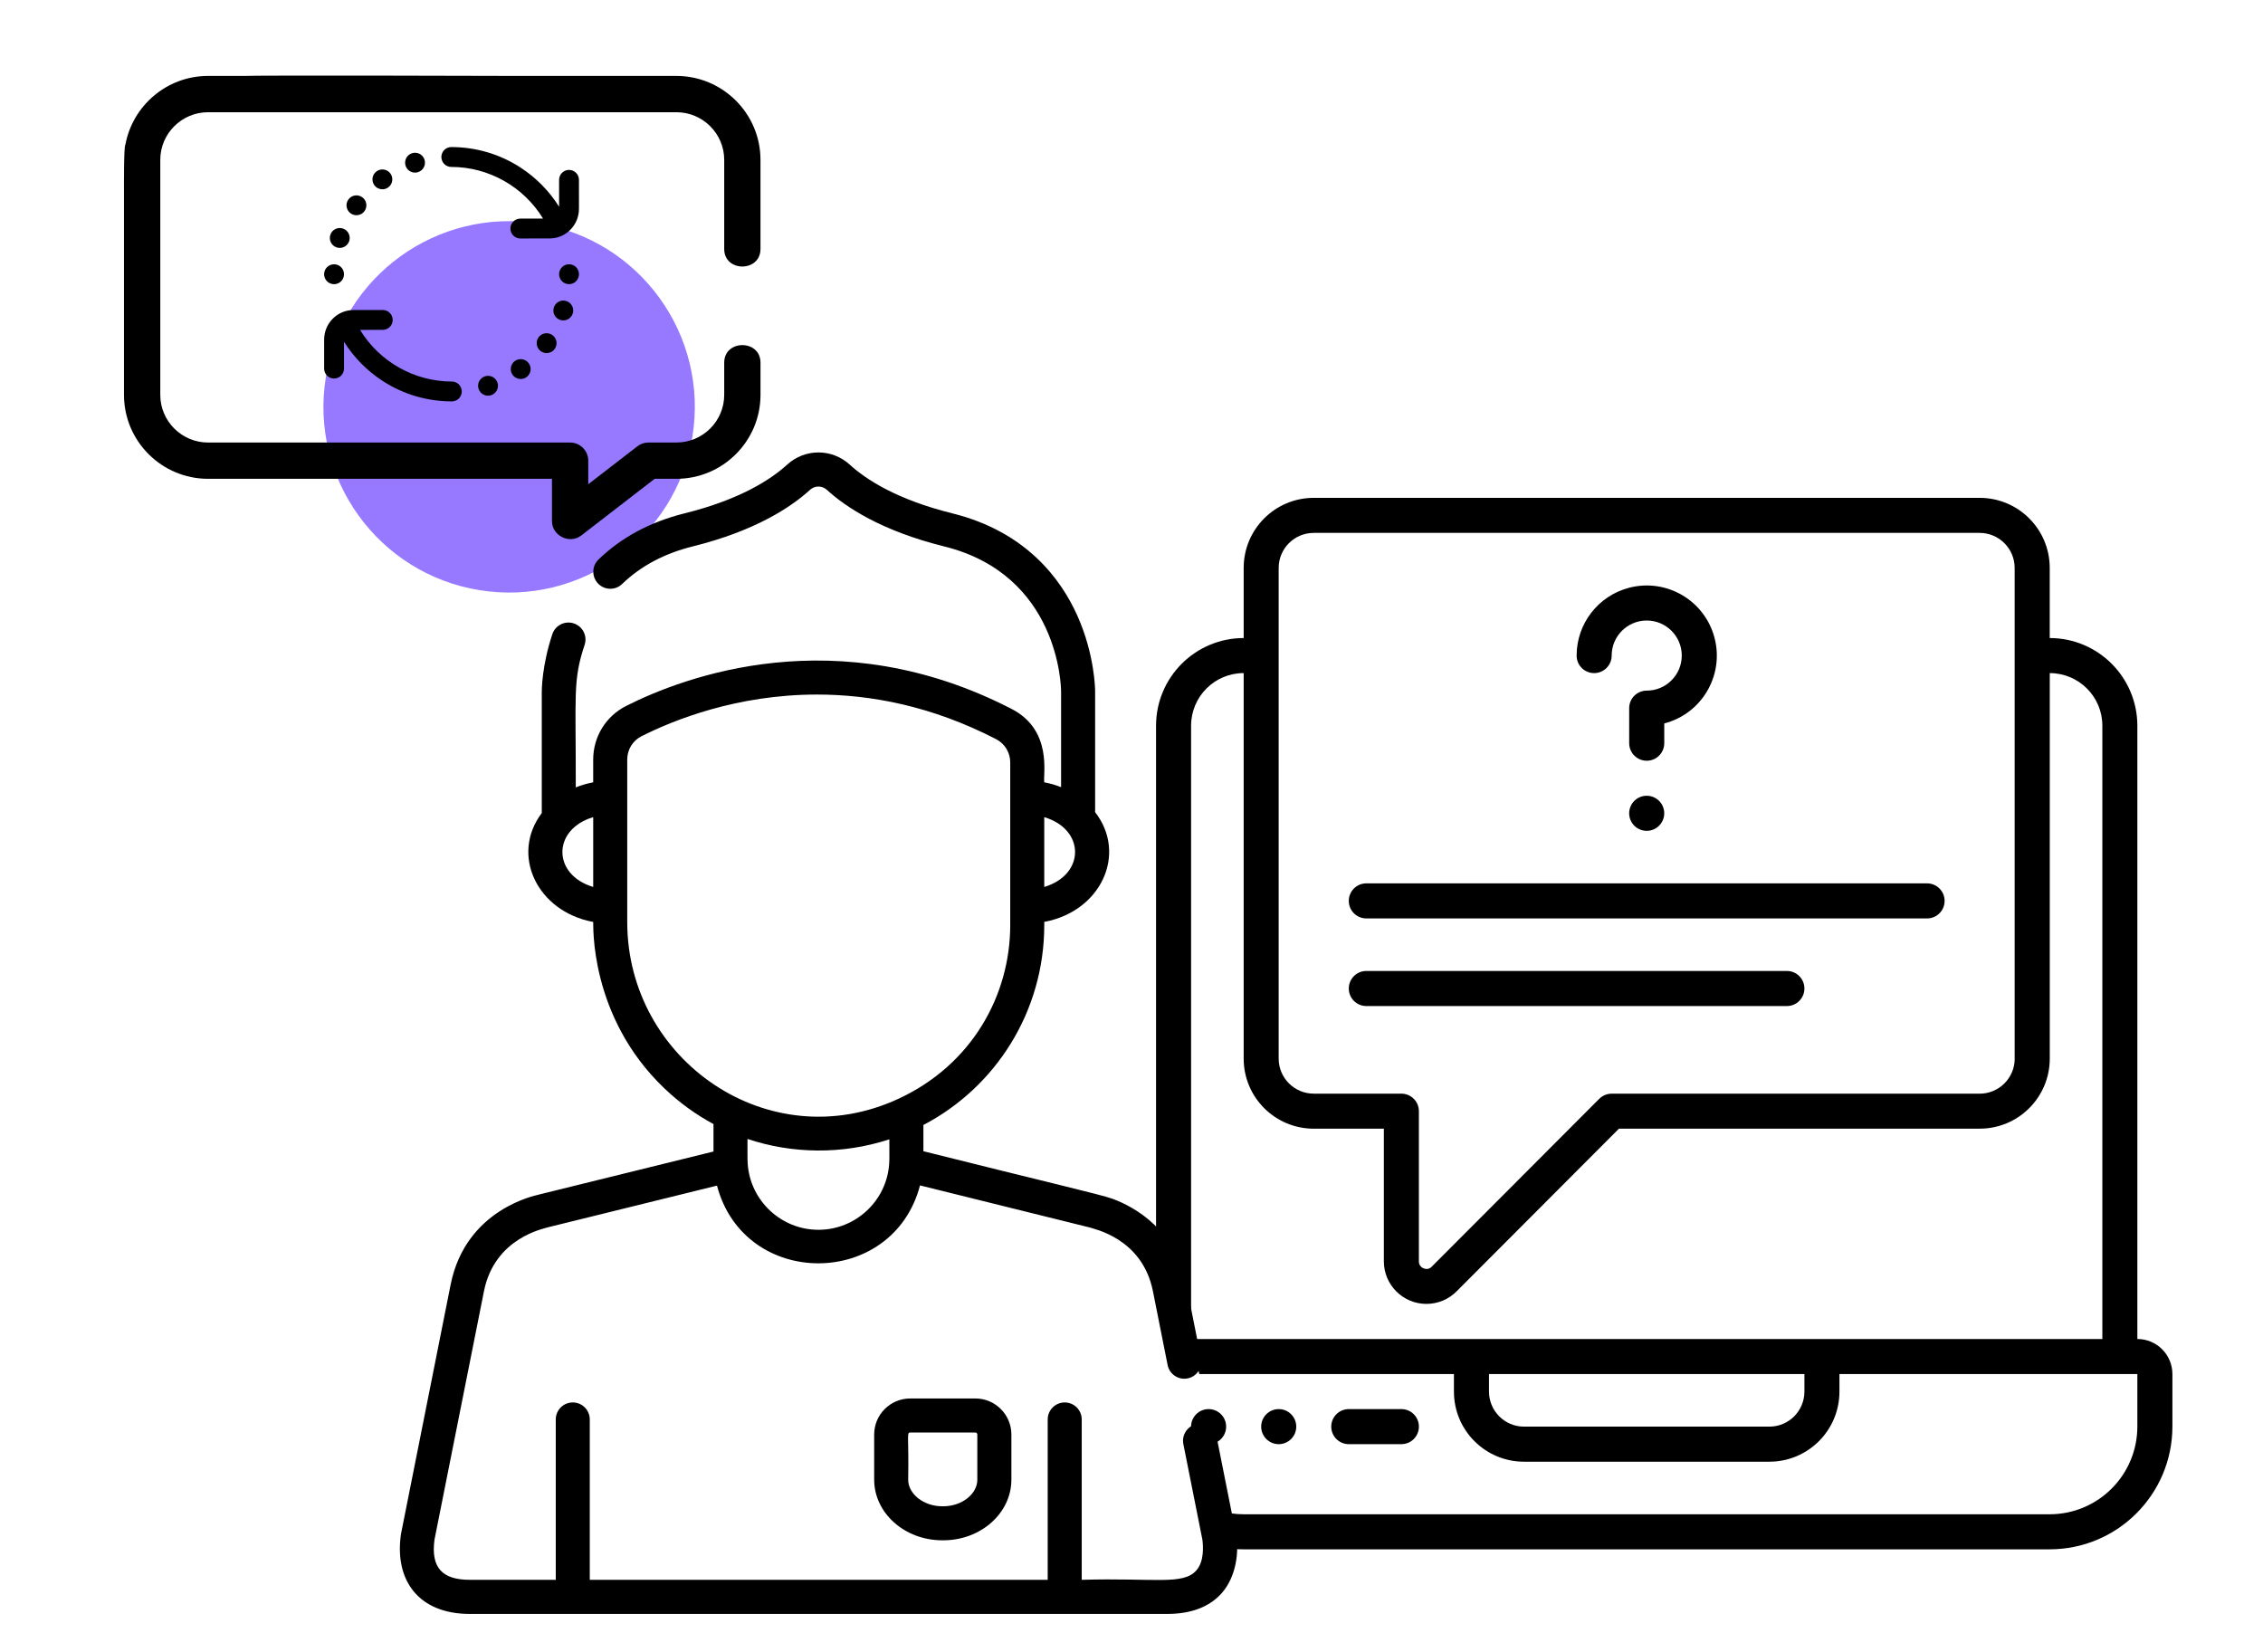 <?xml version="1.0" encoding="utf-8"?>
<!-- Generator: Adobe Illustrator 25.4.1, SVG Export Plug-In . SVG Version: 6.00 Build 0)  -->
<svg version="1.1" id="Capa_1" xmlns="http://www.w3.org/2000/svg" xmlns:xlink="http://www.w3.org/1999/xlink" x="0px" y="0px"
	 viewBox="0 0 997.62 728.26" style="enable-background:new 0 0 997.62 728.26;" xml:space="preserve">
<style type="text/css">
	.st0{fill:#FFFFFF;}
	.st1{fill:#9679FF;}
	.st2{clip-path:url(#SVGID_00000183242763295899385520000015900881468378462885_);fill:#1A1A1A;}
	.st3{clip-path:url(#SVGID_00000183242763295899385520000015900881468378462885_);fill:#333333;}
	.st4{clip-path:url(#SVGID_00000183242763295899385520000015900881468378462885_);fill:#543DFF;}
	.st5{clip-path:url(#SVGID_00000183242763295899385520000015900881468378462885_);fill:#1D1D1B;}
	
		.st6{clip-path:url(#SVGID_00000183242763295899385520000015900881468378462885_);fill:none;stroke:#000000;stroke-width:7.529;stroke-miterlimit:10;}
	.st7{clip-path:url(#SVGID_00000183242763295899385520000015900881468378462885_);fill:#9678FF;}
	
		.st8{clip-path:url(#SVGID_00000183242763295899385520000015900881468378462885_);fill:none;stroke:#000000;stroke-width:1.254;stroke-miterlimit:10;}
	.st9{clip-path:url(#SVGID_00000183242763295899385520000015900881468378462885_);}
	
		.st10{clip-path:url(#SVGID_00000183242763295899385520000015900881468378462885_);fill:none;stroke:#000000;stroke-width:9.413;stroke-miterlimit:10;}
	.st11{clip-path:url(#SVGID_00000183242763295899385520000015900881468378462885_);fill:#8AE5EE;}
	.st12{fill:#1A1A1A;}
	.st13{fill:#1D1D1B;}
	.st14{fill:none;stroke:#000000;stroke-width:8.447;stroke-miterlimit:10;}
	.st15{fill:#9678FF;}
	.st16{fill:none;stroke:#000000;stroke-width:1.408;stroke-miterlimit:10;}
	.st17{fill:none;stroke:#000000;stroke-width:10.557;stroke-miterlimit:10;}
	.st18{fill:#8AE5EE;}
	.st19{fill:none;}
	.st20{clip-path:url(#SVGID_00000026127495345033144230000004743336997595180186_);}
	.st21{fill:#A8F2F2;}
	.st22{fill:#1C1C1B;stroke:#012336;stroke-width:8.74;stroke-miterlimit:10;}
	.st23{stroke:#FFFFFF;stroke-width:4;stroke-miterlimit:10;}
	.st24{fill:none;stroke:#000000;stroke-width:10;stroke-miterlimit:10;}
</style>
<ellipse transform="matrix(0.16 -0.987 0.987 0.16 11.475 372.242)" class="st1" cx="224.5" cy="179.38" rx="81.86" ry="81.86"/>
<path d="M335.25,109.75V70.47c0-20.4-16.64-37-37.09-37h-71.37c0-0.06-118.51-0.3-118.54,0h-16.5c-18.18,0-33.34,13.12-36.48,30.37
	c-0.73,0.27-0.61,20.24-0.61,20.24v90c0,20.4,16.64,37,37.09,37h151.58v18.67c0,6.42,7.79,10.27,12.89,6.33l32.38-25h9.57
	c20.45,0,37.09-16.6,37.09-37v-14.2c0-10.32-16-10.32-16,0v14.2c0,11.58-9.46,21-21.09,21h-12.3c-1.77,0-3.49,0.59-4.89,1.67
	l-21.65,16.72v-10.38c0-4.42-3.58-8-8-8H91.75c-11.63,0-21.09-9.42-21.09-21V70.47c0-11.58,9.46-21,21.09-21h206.42
	c11.63,0,21.09,9.42,21.09,21v39.28C319.25,120.07,335.25,120.07,335.25,109.75z"/>
<g>
	<g>
		<path d="M429.98,616.5h-28.74c-8.75,0-15.87,7.12-15.87,15.87v19.91c0,14.74,13.45,26.74,29.99,26.74h0.51
			c16.53,0,29.99-11.99,29.99-26.74v-19.91C445.85,623.62,438.73,616.5,429.98,616.5z M430.85,652.28c0,6.36-6.86,11.74-14.99,11.74
			h-0.51c-8.12,0-14.99-5.38-14.99-11.74c0.36-19.07-0.79-20.78,0.87-20.78h28.74c0.48,0,0.87,0.39,0.87,0.87V652.28z"/>
	</g>
</g>
<g>
	<g>
		<path d="M544.81,676.02l-8.43-42.35c-0.81-4.06-4.76-6.7-8.82-5.89c-4.06,0.81-6.7,4.76-5.89,8.82l8.39,42.13
			c0.39,2.89,0.82,9.55-2.61,13.5c-5.85,6.74-18.44,3.27-50.58,4.21v-70.69c0-4.14-3.36-7.5-7.5-7.5s-7.5,3.36-7.5,7.5v70.69H260
			v-70.69c0-4.14-3.36-7.5-7.5-7.5s-7.5,3.36-7.5,7.5v70.69h-37.88c-12.17,0-17.24-5.34-15.58-17.71l21.81-109.53
			c4.74-23.74,26.75-27.56,27.93-28.1l74.79-18.44c12.13,45.88,77.58,45.5,89.5-0.09l74.75,18.53c1.28,0.59,23.21,4.44,27.93,28.1
			l6.48,32.56c0.81,4.06,4.76,6.7,8.82,5.89c4.06-0.81,6.7-4.76,5.89-8.82l-6.48-32.56c-4.82-24.14-22.39-34.02-32.43-37.77
			c-5.28-1.94-29.67-7.5-83.46-21v-11.57c31.8-16.62,53.28-49.91,53.28-88.15v-1.38c25.09-4.64,36.69-30.02,22.42-48.37v-53.24
			c0-0.65-0.09-16.05-7.81-33.33c-7.21-16.15-22.62-37.09-55.12-45.15c-24.67-6.12-38.2-15.05-45.22-21.46
			c-7.88-7.2-19.77-7.2-27.65,0c-7.02,6.41-20.55,15.34-45.22,21.46c-15.06,3.74-27.81,10.58-37.91,20.34
			c-2.98,2.88-3.06,7.63-0.18,10.61c2.88,2.98,7.63,3.06,10.6,0.18c8.18-7.9,18.64-13.47,31.1-16.56
			c27.72-6.88,43.43-17.37,51.73-24.95c2.11-1.93,5.3-1.93,7.41,0c8.3,7.58,24,18.07,51.73,24.95
			c50.67,12.58,51.53,61.86,51.54,63.93v42.2c-2.35-0.93-4.83-1.66-7.42-2.13c-0.64-3.22,3.88-22.94-14.4-32.36c0,0,0,0,0,0
			c-77.05-39.73-144.49-14.16-169.92-1.32c-8.96,4.53-14.53,13.59-14.53,23.65v10.03c-2.68,0.5-5.26,1.26-7.68,2.24
			c0.08-41.03-1.36-47.13,3.89-62.8c1.32-3.93-0.8-8.18-4.73-9.49c-3.93-1.32-8.18,0.8-9.49,4.73c-4.61,13.77-4.66,24.8-4.66,25.26
			v53.6c-13.96,18.49-2.02,43.44,22.68,48.01c0.13,0.63-1.97,41.54,31.35,73.34c6.61,6.31,13.89,11.57,21.67,15.76v12.1
			c-80.55,19.86-76.97,18.97-77.33,19.08c-0.43,0.2-31.84,5.96-38.55,39.6l-21.85,109.75c-0.03,0.14-0.05,0.27-0.07,0.41
			c-2.87,20.27,7.84,35.01,30.4,35.01h307.35c10.72,0,18.89-3.15,24.29-9.38C544.93,694.96,546.4,683.97,544.81,676.02z
			 M460.35,360.23c18.15,5.4,18.07,25.4,0,30.77V360.23z M261.51,391c-18.11-5.38-18.1-25.39,0-30.77V391z M392,512.87
			c-1.03,16.41-14.74,29.27-31.2,29.27c-16.39,0-30.08-12.79-31.19-29.13c-0.15-2.22-0.06-6.09-0.09-10.92
			c19.6,6.55,41.69,7,62.54,0.16C392.04,507.4,392.14,510.73,392,512.87z M276.51,406.47c0-16.51,0-55.06,0-71.65
			c0-4.37,2.41-8.3,6.29-10.26c14.02-7.08,41.96-18.38,77.39-18.38c23.6,0,50.54,5.02,78.89,19.64c3.87,2,6.27,5.93,6.27,10.26
			c0,21.97,0,50.7,0,71.7c0,31.05-16.94,61.62-49.23,76.58C338.96,510.86,276.51,467.36,276.51,406.47z"/>
	</g>
</g>
<path d="M942.23,590.28V319.9c-0.03-21.32-17.3-38.6-38.63-38.63v-30.9c0-17.07-13.83-30.9-30.9-30.9H579.16
	c-17.07,0-30.9,13.83-30.9,30.9v30.9c-21.32,0.03-38.6,17.3-38.63,38.63v235.51c2.41-0.67,5.05,0.39,6.04,3.34
	c3.45,10.37,6.69,20.78,9.41,31.32V319.9c0-12.8,10.38-23.18,23.18-23.18v169.95c0,17.07,13.83,30.9,30.9,30.9h30.9v58.48
	c0,10.36,8.4,18.76,18.77,18.76c4.98,0,9.76-1.98,13.28-5.51l71.59-71.74h159.02c17.07,0,30.9-13.83,30.9-30.9V296.73
	c12.8,0,23.18,10.38,23.18,23.18v270.38H525.13c1.32,5.12,2.52,10.26,3.55,15.45h112.27v7.73c0,17.07,13.83,30.9,30.9,30.9h108.15
	c17.07,0,30.9-13.83,30.9-30.9v-7.73h131.33v23.18c-0.03,21.32-17.3,38.6-38.63,38.63H548.25c-3.6,0-7.08-0.51-10.38-1.43
	c1.26,5.36,2.06,10.79,2.1,16.24c2.7,0.42,5.46,0.64,8.28,0.64h355.35c29.85-0.03,54.04-24.22,54.08-54.08v-23.18
	C957.68,597.2,950.77,590.28,942.23,590.28z M888.16,466.68c0,8.53-6.92,15.45-15.45,15.45H710.48c-2.05,0-4.02,0.82-5.47,2.27
	l-73.85,74c-0.91,1-2.37,1.29-3.6,0.71c-1.27-0.47-2.1-1.7-2.06-3.06v-66.2c0-4.27-3.46-7.73-7.73-7.73h-38.63
	c-8.53,0-15.45-6.92-15.45-15.45v-216.3c0-8.53,6.92-15.45,15.45-15.45h293.55c8.53,0,15.45,6.92,15.45,15.45V466.68z
	 M795.46,613.46c0,8.53-6.92,15.45-15.45,15.45H671.86c-8.53,0-15.45-6.92-15.45-15.45v-7.73h139.05V613.46z"/>
<path d="M617.78,621.18h-23.18c-4.27,0-7.73,3.46-7.73,7.73c0,4.27,3.46,7.73,7.73,7.73h23.18c4.27,0,7.73-3.46,7.73-7.73
	C625.51,624.64,622.05,621.18,617.78,621.18z"/>
<circle cx="532.8" cy="628.91" r="7.73"/>
<circle cx="563.71" cy="628.91" r="7.73"/>
<path d="M702.76,296.73c4.27,0,7.73-3.46,7.73-7.73c0-8.53,6.92-15.45,15.45-15.45c8.53,0,15.45,6.92,15.45,15.45
	s-6.92,15.45-15.45,15.45c-4.27,0-7.73,3.46-7.73,7.73v15.45c0,4.27,3.46,7.73,7.73,7.73c4.27,0,7.73-3.46,7.73-7.73v-8.71
	c16.52-4.27,26.46-21.12,22.19-37.64s-21.12-26.46-37.64-22.19c-13.64,3.52-23.18,15.83-23.18,29.92
	C695.03,293.27,698.49,296.73,702.76,296.73z"/>
<circle cx="725.93" cy="358.53" r="7.73"/>
<path d="M602.33,404.88h247.2c4.27,0,7.73-3.46,7.73-7.73s-3.46-7.73-7.73-7.73h-247.2c-4.27,0-7.73,3.46-7.73,7.73
	S598.06,404.88,602.33,404.88z"/>
<path d="M602.33,443.5h185.4c4.27,0,7.73-3.46,7.73-7.73s-3.46-7.73-7.73-7.73h-185.4c-4.27,0-7.73,3.46-7.73,7.73
	S598.06,443.5,602.33,443.5z"/>
<path d="M165.03,81.65c-1.42-1.96-0.99-4.7,0.97-6.12c1.96-1.42,4.7-0.99,6.12,0.96s0.99,4.7-0.97,6.12
	c-0.78,0.57-1.68,0.84-2.57,0.84C167.22,83.45,165.89,82.82,165.03,81.65z M148.43,109.07c0.45,0.14,0.9,0.21,1.35,0.21
	c1.85,0,3.56-1.18,4.17-3.03c0.75-2.3-0.51-4.77-2.81-5.52c-2.3-0.75-4.77,0.51-5.52,2.81
	C144.87,105.85,146.13,108.32,148.43,109.07z M182.97,76.1c0.45,0,0.9-0.07,1.35-0.22c2.3-0.75,3.56-3.22,2.81-5.52
	c-0.75-2.3-3.21-3.56-5.52-2.81c-2.3,0.75-3.56,3.22-2.81,5.52C179.41,74.93,181.12,76.1,182.97,76.1z M154.56,94.04
	c0.78,0.57,1.68,0.84,2.58,0.84c1.35,0,2.69-0.62,3.54-1.8c1.42-1.96,0.99-4.7-0.96-6.12s-4.7-0.99-6.12,0.96
	C152.17,89.88,152.6,92.62,154.56,94.04z M142.97,121.74c0.03,0.14,0.06,0.28,0.11,0.42c0.04,0.14,0.09,0.27,0.14,0.4
	c0.05,0.13,0.12,0.26,0.18,0.39c0.07,0.12,0.14,0.25,0.22,0.37c0.08,0.12,0.16,0.24,0.26,0.35c0.09,0.11,0.19,0.22,0.29,0.32
	c0.1,0.1,0.21,0.2,0.32,0.29c0.11,0.09,0.23,0.18,0.35,0.26c0.12,0.08,0.24,0.15,0.37,0.22c0.12,0.07,0.26,0.13,0.39,0.18
	c0.13,0.05,0.27,0.1,0.4,0.14c0.14,0.04,0.28,0.08,0.42,0.11c0.14,0.03,0.28,0.05,0.42,0.06c0.14,0.02,0.29,0.02,0.43,0.02
	c0.14,0,0.29-0.01,0.43-0.02c0.14-0.02,0.28-0.04,0.42-0.06c0.14-0.03,0.28-0.06,0.42-0.11c0.14-0.04,0.27-0.09,0.4-0.14
	c0.13-0.05,0.26-0.12,0.39-0.18c0.12-0.07,0.25-0.14,0.37-0.22c0.12-0.08,0.24-0.17,0.35-0.26c0.11-0.09,0.22-0.19,0.32-0.29
	c0.1-0.1,0.2-0.21,0.29-0.32c0.09-0.11,0.18-0.23,0.26-0.35c0.08-0.12,0.15-0.24,0.22-0.37c0.07-0.12,0.13-0.26,0.18-0.39
	c0.05-0.13,0.1-0.27,0.14-0.4c0.04-0.14,0.08-0.28,0.1-0.42c0.03-0.14,0.05-0.28,0.06-0.42c0.01-0.14,0.02-0.29,0.02-0.43
	s-0.01-0.29-0.02-0.43c-0.02-0.14-0.03-0.28-0.06-0.42c-0.03-0.14-0.06-0.28-0.1-0.42c-0.04-0.14-0.09-0.27-0.14-0.4
	c-0.05-0.13-0.12-0.26-0.18-0.39c-0.07-0.12-0.14-0.25-0.22-0.37c-0.08-0.12-0.17-0.24-0.26-0.35c-0.09-0.11-0.19-0.22-0.29-0.32
	c-0.1-0.1-0.21-0.2-0.32-0.29c-0.11-0.09-0.23-0.18-0.35-0.26c-0.12-0.08-0.24-0.15-0.37-0.22c-0.12-0.07-0.26-0.13-0.39-0.18
	c-0.13-0.05-0.27-0.1-0.4-0.14c-0.14-0.04-0.28-0.08-0.42-0.11c-0.14-0.03-0.28-0.05-0.42-0.06c-0.29-0.03-0.58-0.03-0.86,0
	c-0.14,0.02-0.28,0.04-0.42,0.06c-0.14,0.03-0.28,0.06-0.42,0.11c-0.14,0.04-0.27,0.09-0.4,0.14c-0.13,0.05-0.26,0.12-0.39,0.18
	c-0.12,0.07-0.25,0.14-0.37,0.22c-0.12,0.08-0.24,0.16-0.35,0.26c-0.11,0.09-0.22,0.19-0.32,0.29c-0.1,0.1-0.2,0.21-0.29,0.32
	c-0.09,0.11-0.18,0.23-0.26,0.35c-0.08,0.12-0.15,0.24-0.22,0.37c-0.07,0.12-0.13,0.26-0.18,0.39c-0.05,0.13-0.1,0.27-0.14,0.4
	c-0.04,0.14-0.08,0.28-0.11,0.42c-0.03,0.14-0.05,0.28-0.06,0.42c-0.02,0.14-0.02,0.29-0.02,0.43s0.01,0.29,0.02,0.43
	C142.92,121.46,142.94,121.6,142.97,121.74z M250.85,74.9c-2.42,0-4.38,1.96-4.38,4.38v11.85c-4.33-6.91-10.14-12.82-17.05-17.3
	c-9.07-5.89-19.61-9-30.47-9c-0.16,0-0.33,0.01-0.49,0.03c-0.12,0.01-0.24,0.03-0.35,0.05c-0.48,0.09-0.93,0.27-1.34,0.5
	c-0.07,0.04-0.15,0.09-0.22,0.13c-0.15,0.1-0.29,0.2-0.42,0.32c-0.09,0.07-0.18,0.15-0.26,0.24c-0.01,0.01-0.02,0.02-0.03,0.03
	c-0.08,0.08-0.16,0.17-0.23,0.26c-0.12,0.14-0.22,0.28-0.32,0.43c-0.04,0.07-0.09,0.14-0.13,0.21c-0.24,0.41-0.41,0.86-0.5,1.34
	c-0.02,0.12-0.04,0.23-0.05,0.35c0,0.02-0.01,0.04-0.01,0.06c-0.02,0.14-0.02,0.29-0.02,0.43c0,0.14,0.01,0.29,0.02,0.43
	c0,0.02,0,0.04,0.01,0.06c0.01,0.12,0.03,0.23,0.05,0.35c0.09,0.48,0.27,0.93,0.5,1.34c0.04,0.07,0.08,0.14,0.13,0.21
	c0.1,0.15,0.21,0.3,0.32,0.44c0.07,0.09,0.15,0.17,0.23,0.25c0.01,0.01,0.02,0.02,0.04,0.04c0.08,0.08,0.17,0.16,0.26,0.23
	c0.02,0.02,0.05,0.04,0.07,0.06c0.08,0.06,0.16,0.13,0.25,0.19c0.04,0.03,0.07,0.05,0.11,0.07c0.07,0.04,0.14,0.09,0.21,0.13
	c0.41,0.24,0.86,0.41,1.34,0.5c0.11,0.02,0.23,0.04,0.34,0.05c0.02,0,0.04,0.01,0.06,0.01c0.14,0.01,0.29,0.02,0.43,0.02
	c16.56,0,31.93,8.79,40.44,22.76l-10.01,0.02c-2.42,0-4.38,1.97-4.37,4.39c0,2.42,1.96,4.37,4.38,4.37c0,0,0,0,0.01,0l12.81-0.02
	c0.01,0,0.03,0,0.04,0c3.47,0,6.71-1.34,9.14-3.77c2.49-2.49,3.85-5.83,3.84-9.39V79.28C255.23,76.86,253.27,74.9,250.85,74.9z
	 M249.68,132.71c-2.3-0.75-4.77,0.51-5.52,2.81c-0.75,2.3,0.51,4.77,2.81,5.52c0.45,0.14,0.91,0.21,1.36,0.21
	c1.85,0,3.56-1.18,4.16-3.03C253.24,135.93,251.98,133.46,249.68,132.71z M213.79,165.89c-2.3,0.75-3.56,3.22-2.81,5.52
	c0.6,1.85,2.32,3.03,4.17,3.03c0.45,0,0.9-0.07,1.35-0.22c2.3-0.75,3.56-3.22,2.81-5.52C218.56,166.4,216.09,165.14,213.79,165.89z
	 M243.55,147.73c-1.96-1.42-4.7-0.99-6.12,0.96c-1.42,1.96-0.99,4.7,0.96,6.12c0.78,0.56,1.68,0.84,2.58,0.84
	c1.35,0,2.69-0.62,3.55-1.8C245.94,151.89,245.51,149.15,243.55,147.73z M226.96,159.16c-1.96,1.42-2.39,4.16-0.96,6.12
	c0.86,1.18,2.19,1.8,3.55,1.8c0.89,0,1.8-0.27,2.57-0.84c1.96-1.42,2.39-4.16,0.96-6.12C231.66,158.17,228.92,157.74,226.96,159.16z
	 M255.14,120.03c-0.03-0.14-0.06-0.28-0.1-0.42c-0.04-0.14-0.09-0.27-0.14-0.4c-0.05-0.13-0.12-0.26-0.18-0.39
	c-0.07-0.12-0.14-0.25-0.22-0.37c-0.08-0.12-0.17-0.24-0.26-0.35c-0.09-0.11-0.19-0.22-0.29-0.32c-0.1-0.1-0.21-0.2-0.32-0.29
	c-0.11-0.09-0.23-0.18-0.35-0.26c-0.12-0.08-0.24-0.15-0.37-0.22c-0.12-0.07-0.26-0.13-0.39-0.18c-0.13-0.05-0.27-0.1-0.4-0.14
	c-0.14-0.04-0.28-0.08-0.42-0.11c-0.14-0.03-0.28-0.05-0.42-0.06c-0.29-0.03-0.58-0.03-0.86,0c-0.14,0.02-0.28,0.04-0.42,0.06
	c-0.14,0.03-0.28,0.06-0.42,0.11c-0.14,0.04-0.27,0.09-0.4,0.14c-0.13,0.05-0.26,0.12-0.39,0.18c-0.12,0.07-0.25,0.14-0.37,0.22
	c-0.12,0.08-0.24,0.17-0.35,0.26c-0.11,0.09-0.22,0.19-0.32,0.29c-0.1,0.1-0.2,0.21-0.29,0.32c-0.09,0.11-0.18,0.23-0.26,0.35
	c-0.08,0.12-0.15,0.24-0.22,0.37c-0.07,0.12-0.13,0.26-0.18,0.39c-0.05,0.13-0.1,0.27-0.14,0.4c-0.04,0.14-0.08,0.28-0.11,0.42
	c-0.03,0.14-0.05,0.28-0.06,0.42c-0.02,0.14-0.02,0.29-0.02,0.43c0,1.15,0.47,2.28,1.28,3.1c0.1,0.1,0.21,0.2,0.32,0.29
	c0.11,0.09,0.23,0.18,0.35,0.26c0.12,0.08,0.24,0.15,0.37,0.22c0.12,0.07,0.26,0.13,0.39,0.18c0.13,0.05,0.27,0.1,0.4,0.14
	c0.14,0.04,0.28,0.08,0.42,0.11c0.14,0.03,0.28,0.05,0.42,0.06c0.14,0.02,0.29,0.02,0.43,0.02c0.14,0,0.29-0.01,0.43-0.02
	c0.14-0.01,0.28-0.04,0.42-0.06c0.14-0.03,0.28-0.06,0.42-0.11c0.14-0.04,0.27-0.09,0.4-0.14c0.13-0.05,0.26-0.12,0.39-0.18
	c0.12-0.07,0.25-0.14,0.37-0.22c0.12-0.08,0.24-0.17,0.35-0.26c0.11-0.09,0.22-0.19,0.32-0.29c0.81-0.81,1.28-1.94,1.28-3.1
	c0-0.14-0.01-0.29-0.02-0.43C255.19,120.32,255.17,120.17,255.14,120.03z M203.55,172.57c0-0.14-0.01-0.28-0.02-0.42
	c0-0.02-0.01-0.05-0.01-0.07c-0.01-0.11-0.03-0.23-0.05-0.34c-0.09-0.48-0.27-0.94-0.5-1.35c-0.04-0.07-0.08-0.14-0.13-0.21
	c-0.03-0.04-0.05-0.08-0.08-0.12c-0.06-0.08-0.12-0.16-0.18-0.24c-0.02-0.03-0.04-0.05-0.06-0.08c-0.07-0.09-0.15-0.17-0.23-0.25
	c-0.02-0.02-0.03-0.03-0.05-0.05c-0.08-0.08-0.16-0.15-0.25-0.22c-0.03-0.02-0.05-0.05-0.08-0.07c-0.08-0.06-0.16-0.12-0.24-0.18
	c-0.04-0.03-0.08-0.05-0.12-0.08c-0.07-0.04-0.14-0.08-0.2-0.12c-0.41-0.24-0.87-0.41-1.35-0.5c-0.11-0.02-0.22-0.04-0.33-0.05
	c-0.16-0.02-0.33-0.03-0.5-0.03c-16.56,0-31.93-8.79-40.44-22.76l10.01-0.02c2.42,0,4.38-1.97,4.37-4.39c0-2.42-1.96-4.37-4.38-4.37
	c0,0,0,0-0.01,0l-12.81,0.02c-0.01,0-0.03,0-0.04,0c-3.47,0-6.71,1.34-9.14,3.77c-2.49,2.49-3.85,5.83-3.84,9.39v12.66
	c0,2.42,1.96,4.38,4.38,4.38c2.42,0,4.38-1.96,4.38-4.38v-11.85c4.33,6.91,10.14,12.82,17.05,17.3c9.07,5.89,19.61,9,30.47,9
	c0,0,0,0,0.01,0c0.14,0,0.29-0.01,0.43-0.02c0.02,0,0.04,0,0.06-0.01c0.12-0.01,0.24-0.03,0.35-0.05c0.48-0.09,0.93-0.27,1.34-0.5
	c0.07-0.04,0.14-0.08,0.21-0.13c0.15-0.1,0.3-0.21,0.43-0.32c0.09-0.07,0.17-0.15,0.25-0.23c0.01-0.01,0.03-0.03,0.04-0.04
	c0.08-0.08,0.16-0.16,0.23-0.25c0.02-0.02,0.04-0.05,0.06-0.07c0.06-0.08,0.13-0.16,0.18-0.25c0.03-0.04,0.05-0.08,0.08-0.11
	c0.04-0.07,0.09-0.14,0.13-0.21c0.24-0.41,0.41-0.86,0.5-1.35c0.02-0.11,0.04-0.23,0.05-0.34c0-0.02,0.01-0.05,0.01-0.07
	C203.54,172.85,203.55,172.71,203.55,172.57L203.55,172.57L203.55,172.57L203.55,172.57z"/>
</svg>
